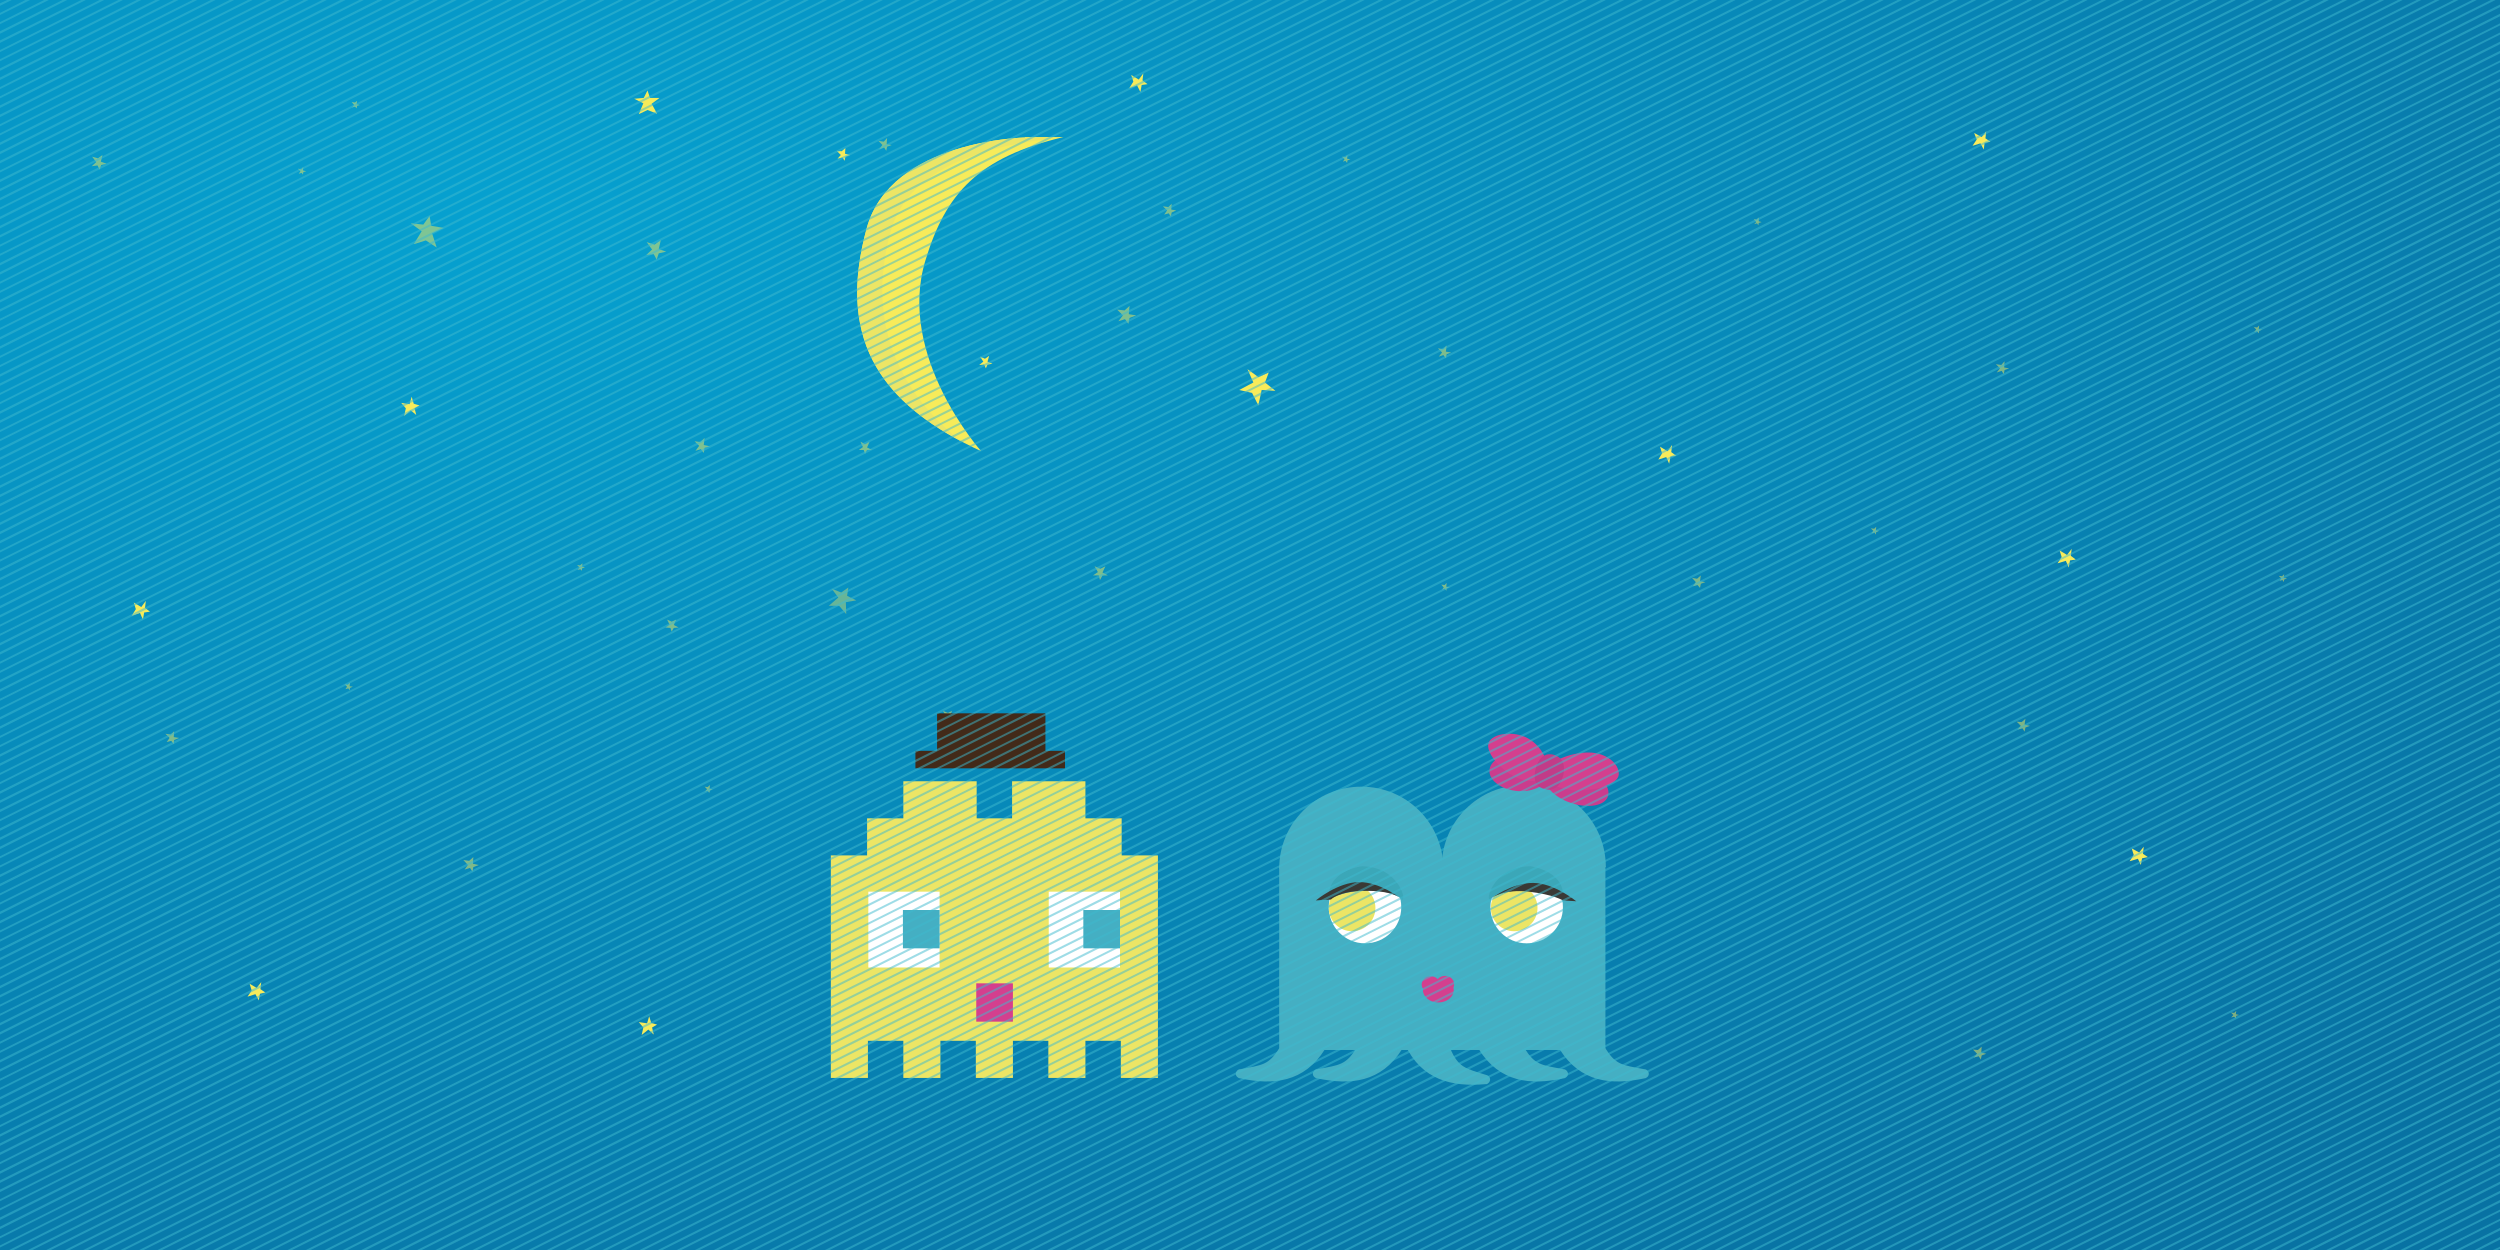<?xml version="1.0" encoding="utf-8"?>
<!-- Generator: Adobe Illustrator 18.1.0, SVG Export Plug-In . SVG Version: 6.00 Build 0)  -->
<!DOCTYPE svg PUBLIC "-//W3C//DTD SVG 1.1//EN" "http://www.w3.org/Graphics/SVG/1.1/DTD/svg11.dtd">
<svg version="1.1" xmlns="http://www.w3.org/2000/svg" xmlns:xlink="http://www.w3.org/1999/xlink" x="0px" y="0px"
	 viewBox="0 0 600 300" enable-background="new 0 0 600 300" xml:space="preserve">
<rect x="0" y="0" width="600" height="300" fill="#808080" stroke="none"/>
<g id="Calque_1">
	
		<radialGradient id="SVGID_1_" cx="215.668" cy="53.964" r="446.314" gradientTransform="matrix(1.36 0 0 0.679 -175.97 16.024)" gradientUnits="userSpaceOnUse">
		<stop  offset="0" style="stop-color:#06A1D0"/>
		<stop  offset="1" style="stop-color:#0872A3"/>
	</radialGradient>
	<rect x="-5.8" y="-3.9" fill="url(#SVGID_1_)" width="616.8" height="308.1"/>
</g>
<g id="fond">
	<g id="etoiles">
		<polygon fill="#F7EB5A" points="98.3,97 98.8,95.2 99.3,96.9 100.7,97.3 99.5,98 99.9,99.6 98.6,98.5 97,99.8 97.4,98 96.3,96.7 
					"/>
		<polygon fill="#F7EB5A" points="273.3,19.1 274.4,17.6 274.2,19.3 275.4,20.2 274,20.4 273.7,22.1 272.9,20.5 271,21.2 272,19.6 
			271.5,18 		"/>
		<polygon fill="#F7EB5A" points="300.8,91.8 299.4,88.6 302,90.5 304.5,89.4 303.6,91.8 306.1,93.8 302.8,93.6 302,97.3 
			300.5,94.3 297.4,93.6 		"/>
		<polygon opacity="0.5" fill="#F7EB5A" points="101.2,55.5 98.6,53.6 101.6,53.9 103.1,51.8 103.5,54.2 106.5,54.7 103.7,56 
			104.8,59.4 102.2,57.7 99.3,58.6 		"/>
		<polygon opacity="0.4" fill="#F7EB5A" points="201.2,143.4 199.6,141.3 201.9,142.2 203.6,141 203.3,143 205.5,144.1 203,144.5 
			203.1,147.4 201.4,145.4 198.9,145.4 		"/>
		<polygon fill="#F7EB5A" points="154.4,24.8 152.2,23.7 154.5,23.5 155.4,21.7 156,23.5 158.3,23.5 156.4,24.9 157.7,27.3 
			155.4,26.4 153.3,27.4 		"/>
		<polygon fill="#F7EB5A" points="202.8,36.9 204,37.2 202.9,37.6 202.7,38.6 202.2,37.8 201,38.1 201.8,37.2 200.8,36.2 202,36.3 
			202.9,35.5 		"/>
		<polygon opacity="0.5" fill="#F7EB5A" points="281.1,50.3 282.3,50.5 281.2,51 281,52 280.5,51.2 279.4,51.5 280.1,50.5 
			279.1,49.5 280.4,49.7 281.2,48.9 		"/>
		<polygon opacity="0.5" fill="#F7EB5A" points="170.3,189.3 171,189.4 170.4,189.7 170.2,190.3 169.9,189.8 169.2,190 169.7,189.4 
			169.1,188.8 169.8,188.9 170.4,188.4 		"/>
		<polygon opacity="0.5" fill="#F7EB5A" points="422.1,53.1 422.8,53.3 422.1,53.5 422,54.1 421.7,53.6 421,53.8 421.5,53.3 
			420.9,52.6 421.6,52.7 422.1,52.2 		"/>
		<polygon opacity="0.5" fill="#F7EB5A" points="72.7,40.9 73.5,41.1 72.8,41.3 72.7,41.9 72.4,41.5 71.7,41.7 72.1,41.1 71.5,40.5 
			72.3,40.6 72.8,40.1 		"/>
		<polygon opacity="0.5" fill="#F7EB5A" points="323.3,38.1 324.1,38.2 323.4,38.5 323.3,39.1 322.9,38.6 322.3,38.8 322.7,38.2 
			322.1,37.6 322.9,37.7 323.4,37.2 		"/>
		<polygon opacity="0.5" fill="#F7EB5A" points="85.6,25 86.4,25.2 85.7,25.4 85.6,26 85.2,25.6 84.5,25.8 85,25.2 84.4,24.5 
			85.2,24.6 85.7,24.2 		"/>
		<polygon opacity="0.5" fill="#F7EB5A" points="347.1,140.8 347.9,141 347.2,141.2 347.1,141.8 346.8,141.3 346.1,141.5 346.5,141 
			345.9,140.3 346.7,140.4 347.2,139.9 		"/>
		<polygon opacity="0.5" fill="#F7EB5A" points="139.7,136 140.4,136.2 139.7,136.4 139.6,137 139.3,136.6 138.6,136.8 139.1,136.2 
			138.5,135.6 139.2,135.7 139.8,135.2 		"/>
		<polygon opacity="0.5" fill="#F7EB5A" points="212.8,34.6 214,34.8 212.9,35.2 212.7,36.2 212.2,35.4 211,35.8 211.8,34.8 
			210.8,33.8 212.1,34 212.9,33.1 		"/>
		<polygon opacity="0.5" fill="#F7EB5A" points="347,84.4 348.3,84.6 347.2,85 347,86 346.4,85.2 345.3,85.6 346.1,84.6 345.1,83.6 
			346.3,83.8 347.2,82.9 		"/>
		<polygon opacity="0.5" fill="#F7EB5A" points="113.5,207.3 114.9,207.6 113.6,208.1 113.4,209.2 112.8,208.3 111.5,208.7 
			112.3,207.6 111.2,206.4 112.6,206.6 113.6,205.7 		"/>
		<polygon opacity="0.5" fill="#F7EB5A" points="270.9,75.4 272.7,75.7 271.1,76.3 270.8,77.7 270,76.6 268.4,77.1 269.5,75.7 
			268.1,74.3 269.9,74.5 271.1,73.4 		"/>
		<polygon opacity="0.5" fill="#F7EB5A" points="168.9,106.8 170.4,107.1 169.1,107.5 168.9,108.7 168.2,107.8 166.9,108.2 
			167.8,107 166.7,105.9 168.1,106.1 169.1,105.1 		"/>
		<polygon opacity="0.5" fill="#F7EB5A" points="24.2,38.8 25.6,39.3 24.3,39.6 23.9,40.7 23.4,39.7 22,39.9 23.1,38.9 22.1,37.6 
			23.5,38 24.6,37.2 		"/>
		<polygon opacity="0.5" fill="#F7EB5A" points="158.1,59.8 159.9,60.4 158.1,60.8 157.6,62.3 156.9,61 155.1,61.2 156.5,59.9 
			155.2,58.1 157.1,58.7 158.6,57.6 		"/>
		<polygon opacity="0.5" fill="#F7EB5A" points="264.6,137.4 265.9,138.1 264.6,138.1 264,139.2 263.7,138.1 262.3,138.1 
			263.5,137.3 262.7,135.9 264.1,136.5 265.3,135.9 		"/>
		<polygon opacity="0.5" fill="#F7EB5A" points="208.1,107.4 209.3,108 208.1,108 207.6,108.9 207.3,108 206.1,108 207.1,107.3 
			206.5,106 207.6,106.6 208.7,106 		"/>
		<polygon opacity="0.5" fill="#F7EB5A" points="228,171.9 229.1,172.5 227.9,172.6 227.4,173.5 227.1,172.6 226,172.5 227,171.8 
			226.3,170.6 227.5,171.1 228.5,170.6 		"/>
		<polygon opacity="0.5" fill="#F7EB5A" points="161.7,150 162.9,150.6 161.7,150.7 161.2,151.6 160.9,150.7 159.7,150.6 
			160.7,149.9 160.1,148.7 161.2,149.2 162.3,148.7 		"/>
		<polygon fill="#F7EB5A" points="237,86.8 238.2,87.3 237,87.5 236.6,88.4 236.2,87.5 235,87.6 236,86.8 235.2,85.6 236.4,86.1 
			237.4,85.4 		"/>
		<polygon fill="#F7EB5A" points="400.2,108.3 401.3,106.8 401.1,108.5 402.3,109.4 400.9,109.6 400.6,111.3 399.9,109.7 398,110.3 
			398.9,108.8 398.4,107.2 		"/>
		<polygon opacity="0.5" fill="#F7EB5A" points="408,139.5 409.3,139.7 408.2,140.1 408,141.1 407.4,140.4 406.3,140.7 407,139.7 
			406.1,138.7 407.3,138.9 408.2,138.1 		"/>
		<polygon opacity="0.5" fill="#F7EB5A" points="450.2,127.3 451,127.4 450.3,127.7 450.2,128.3 449.9,127.8 449.2,128 449.6,127.4 
			449,126.8 449.8,126.9 450.3,126.4 		"/>
		<polygon fill="#F7EB5A" points="33.9,145.7 35,144.2 34.8,145.9 36,146.8 34.6,147 34.3,148.7 33.6,147.1 31.6,147.8 32.6,146.2 
			32.1,144.6 		"/>
		<polygon opacity="0.5" fill="#F7EB5A" points="41.7,176.9 43,177.1 41.8,177.6 41.7,178.6 41.1,177.8 40,178.1 40.7,177.1 
			39.7,176.1 41,176.3 41.8,175.5 		"/>
		<polygon opacity="0.5" fill="#F7EB5A" points="83.9,164.7 84.7,164.8 84,165.1 83.9,165.7 83.6,165.2 82.9,165.4 83.3,164.8 
			82.7,164.2 83.5,164.3 84,163.8 		"/>
		<polygon fill="#F7EB5A" points="475.6,32.9 476.7,31.5 476.5,33.2 477.7,34 476.3,34.3 476.1,35.9 475.3,34.4 473.4,35 
			474.4,33.5 473.8,31.9 		"/>
		<polygon opacity="0.5" fill="#F7EB5A" points="481,88.2 482.2,88.4 481.1,88.8 480.9,89.8 480.4,89 479.2,89.4 480,88.4 479,87.4 
			480.3,87.6 481.1,86.7 		"/>
		<polygon opacity="0.5" fill="#F7EB5A" points="542.1,79 542.9,79.1 542.2,79.4 542.1,80 541.7,79.5 541,79.7 541.5,79.1 
			540.9,78.5 541.7,78.6 542.2,78.1 		"/>
		<polygon fill="#F7EB5A" points="496.1,133.2 497.2,131.7 497,133.4 498.2,134.3 496.8,134.5 496.5,136.2 495.8,134.6 493.8,135.2 
			494.8,133.7 494.3,132.1 		"/>
		<polygon opacity="0.5" fill="#F7EB5A" points="485.9,173.9 487.2,174.2 486.1,174.6 485.9,175.6 485.4,174.8 484.2,175.1 
			485,174.2 484,173.2 485.2,173.3 486.1,172.5 		"/>
		<polygon opacity="0.5" fill="#F7EB5A" points="548.1,138.7 548.9,138.8 548.2,139.1 548.1,139.7 547.8,139.2 547.1,139.4 
			547.5,138.8 546.9,138.2 547.7,138.3 548.2,137.8 		"/>
		<polygon fill="#F7EB5A" points="155.3,245.6 155.8,243.9 156.3,245.5 157.7,245.9 156.5,246.6 156.9,248.3 155.6,247.1 154,248.4 
			154.4,246.6 153.3,245.3 		"/>
		<polygon fill="#F7EB5A" points="61.6,237.1 62.7,235.7 62.5,237.4 63.7,238.2 62.4,238.5 62.1,240.1 61.3,238.6 59.4,239.2 
			60.4,237.7 59.9,236.1 		"/>
		<polygon fill="#F7EB5A" points="513.4,204.6 514.5,203.2 514.3,204.9 515.5,205.7 514.1,206 513.8,207.6 513.1,206.1 511.1,206.7 
			512.1,205.2 511.6,203.6 		"/>
		<polygon opacity="0.5" fill="#F7EB5A" points="475.5,252.6 476.7,252.9 475.6,253.3 475.4,254.3 474.9,253.5 473.7,253.8 
			474.5,252.9 473.5,251.9 474.7,252 475.6,251.2 		"/>
		<polygon opacity="0.5" fill="#F7EB5A" points="536.6,243.4 537.4,243.6 536.7,243.8 536.6,244.4 536.2,244 535.5,244.2 536,243.6 
			535.4,243 536.2,243.1 536.7,242.6 		"/>
	</g>
	<g id="lune_1_">
		<g id="lune">
			<path fill="#F7EB5A" d="M246,33c0,0-32.2,0.6-38,21.8c-7.7,28.2,4.9,43,27.5,53.5c0,0-20.4-22.8-13.4-45.8
				c4.9-16.2,12.7-24.7,33.1-29.6H246z"/>
			<path fill="#ECE565" d="M213.8,55.4C218.9,37,245.2,34,254.9,33H246c0,0-32.2,0.6-38,21.8c-7.2,26.2,3.2,40.8,22.8,51.2
				C216.9,95,207.4,78.6,213.8,55.4z"/>
		</g>
	</g>
</g>
<g id="boy">
	<g>
		<g>
			<path id="corps_1_" fill="#ECE565" d="M269.2,205.3v-8.9h-8.7v-8.9h-8.7h-0.2h-8.7v8.9h-8.5v-8.9h-8.7h-0.2h-8.7v8.9h-8.7v8.9
				h-8.7v8.9v8.9v8.9v8.9v8.9v8.9h8.9v-8.9h8.5v8.9h8.9v-8.9h8.5v8.9h8.9v-8.9h8.5v8.9h8.9v-8.9h8.5v8.9h8.9v-8.9v-8.9V232v-8.9
				v-8.9v-8.9H269.2z"/>
		</g>
		<rect id="bouche_1_" x="234.3" y="236" fill="#D43F8E" width="8.8" height="9.2"/>
		<g id="chapeau">
			<rect x="219.7" y="180.2" fill="#422A19" width="35.9" height="4.2"/>
			<rect x="224.9" y="171.2" fill="#422A19" width="26" height="9.3"/>
		</g>
		<g id="yeux_1_">
			<rect x="208.4" y="214" fill="#FFFFFF" width="17.1" height="18.2"/>
			<rect x="251.7" y="214" fill="#FFFFFF" width="17.1" height="18.2"/>
			<rect x="216.7" y="218.4" fill="#44AFC3" width="8.8" height="9.2"/>
			<rect x="260" y="218.4" fill="#44AFC3" width="8.8" height="9.2"/>
		</g>
	</g>
</g>
<g id="girl">
	<g>
		<circle fill="#FFFFFF" cx="328.4" cy="221.3" r="11.3"/>
		<circle fill="#FFFFFF" cx="368" cy="219.4" r="11.3"/>
		<g id="corps">
			<path fill="#44AFC3" d="M307,208.5c0-10.9,8.8-19.7,19.7-19.7s19.7,8.8,19.7,19.7"/>
			<path fill="#44AFC3" d="M346,208.1c0-10.9,8.8-19.7,19.7-19.7s19.7,8.8,19.7,19.7"/>
			<path fill="#44AFC3" d="M307,207.8v44.2h78.3v-44.2H307z M327.6,226.4c-4.8,0-8.7-3.9-8.7-8.7c0-4.8,3.9-8.7,8.7-8.7
				c4.8,0,8.7,3.9,8.7,8.7C336.3,222.6,332.4,226.4,327.6,226.4z M366.4,226.4c-4.8,0-8.7-3.9-8.7-8.7c0-4.8,3.9-8.7,8.7-8.7
				c4.8,0,8.7,3.9,8.7,8.7C375.1,222.6,371.2,226.4,366.4,226.4z"/>
		</g>
		<g id="pattes">
			<path fill="#44AFC3" d="M318,251.8c-5,8-12.4,8.7-20.4,7l0,0l0,0l0,0c-0.2,0-0.4-0.1-0.5-0.2c-0.5-0.3-0.7-1-0.3-1.5
				c0.2-0.3,0.5-0.5,0.9-0.5l0,0c5.3-1,6.8-1,9.3-5"/>
			<path fill="#44AFC3" d="M336.5,251.8c-5,8-12.4,8.7-20.4,7l0,0l0,0l0,0c-0.2,0-0.4-0.1-0.5-0.2c-0.5-0.3-0.7-1-0.3-1.5
				c0.2-0.3,0.5-0.5,0.9-0.5l0,0c5.3-1,6.8-1,9.3-5"/>
			<path fill="#44AFC3" d="M337.2,250.7c4,8.5,11.2,10.2,19.3,9.5l0,0l0,0l0,0c0.2,0,0.4,0,0.5-0.1c0.5-0.3,0.8-0.9,0.5-1.5
				c-0.2-0.3-0.5-0.6-0.8-0.6l0,0c-5.1-1.6-6.6-1.8-8.6-6.2"/>
			<path fill="#44AFC3" d="M354.9,251.8c5,8,12.4,8.7,20.4,7l0,0l0,0l0,0c0.2,0,0.4-0.1,0.5-0.2c0.5-0.3,0.7-1,0.3-1.5
				c-0.2-0.3-0.5-0.5-0.9-0.5l0,0c-5.3-1-6.8-1-9.3-5"/>
			<path fill="#44AFC3" d="M374.3,251.8c5,8,12.4,8.7,20.4,7l0,0l0,0l0,0c0.2,0,0.4-0.1,0.5-0.2c0.5-0.3,0.7-1,0.3-1.5
				c-0.2-0.3-0.5-0.5-0.9-0.5l0,0c-5.3-1-6.8-1-9.3-5"/>
		</g>
		<g id="yeux">
			<circle fill="#ECE565" cx="324.5" cy="217.9" r="5.6"/>
			<circle fill="#ECE565" cx="363.4" cy="217.9" r="5.6"/>
			<path fill="#3BA7B8" d="M375.1,215.8c-5.4-2.9-14.4-2.7-17.4,0c-1.3,1,0.3-7.8,9.6-7.9C367.3,207.9,375.9,209,375.1,215.8z"/>
			<path fill="#3BA7B8" d="M319,215.8c5.4-2.9,14.4-2.7,17.4,0c1.3,1-0.3-7.8-9.6-7.9C326.8,207.9,318.2,209,319,215.8z"/>
			<path fill="#3A3935" d="M336,215.5c0,0-1.8-1.8-8.7-1.7c-6,0.1-7.9,2.1-7.9,2.1l-3.6,0.2c0,0,5.3-4.4,10.4-4.4
				C331.2,211.7,336,215.5,336,215.5z"/>
			<path fill="#3A3935" d="M358.1,215.5c0,0,2.8-2.2,8.8-1.5c6,0.7,8.2,2.1,8.2,2.1l3.2,0.2c0,0-5.3-4.4-10.4-4.4
				S358.1,215.5,358.1,215.5z"/>
		</g>
		<g id="bouche">
			<path fill="#D43F8E" d="M348.9,237.6c0,1.7-1.7,3-3.7,3c-2.1,0-3.7-1.4-3.7-3c0-1.7,1.6-1.2,3.6-1.2
				C347.1,236.4,348.9,236,348.9,237.6z"/>
			<ellipse fill="#D43F8E" cx="343.4" cy="236.3" rx="2.2" ry="2"/>
			<ellipse fill="#D43F8E" cx="346.8" cy="236.2" rx="2.2" ry="2"/>
		</g>
		<g id="noeud">
			<path fill="#CB3C8D" d="M357.5,184.6c-0.4,2.4,2.4,4.7,6.2,5.2s7.3-1.1,7.7-3.5c0.4-2.4-2.4-4.7-6.2-5.2
				C361.3,180.6,357.9,182.2,357.5,184.6z"/>
			<path fill="#CB3C8D" d="M385.9,191.1c-0.7,2.3-4.7,3-8.9,1.6s-6.9-4.5-6.2-6.8c0.7-2.3,4.7-3,8.9-1.6S386.7,188.8,385.9,191.1z"
				/>
			<path fill="#D43F8E" d="M357.3,178.2c-0.9,2.2,2.5,6.2,5.9,8c3.4,1.9,7,1.6,7.9-0.6c0.9-2.2-0.9-6.5-4.4-8.4
				C363.3,175.3,358.2,176,357.3,178.2z"/>
			<path fill="#D43F8E" d="M388.5,185.9c-0.2,2.4-5.4,3.8-9.8,3.8s-7.9-2-7.7-4.4c0.2-2.4,5.8-4.7,10.2-4.7S388.7,183.4,388.5,185.9
				z"/>
			<path fill="#C23B88" d="M375.2,186c-0.5,2.3-2,4-4.4,3.4s-2.8-2.4-2.3-4.7s1.9-4.1,4.2-3.6C375.2,181.7,375.7,183.7,375.2,186z"
				/>
		</g>
	</g>
</g>
<g id="rayures">
	<g opacity="0.5">
		<polygon fill="#3DB9CE" points="154.6,300 600,77.3 600,76.7 153.5,300 		"/>
		<polygon fill="#3DB9CE" points="194.6,300 600,97.3 600,96.8 193.5,300 		"/>
		<polygon fill="#3DB9CE" points="208,300 600,104 600,103.4 206.9,300 		"/>
		<polygon fill="#3DB9CE" points="225.8,300 600,112.9 600,112.3 224.7,300 		"/>
		<polygon fill="#3DB9CE" points="203.5,300 600,101.8 600,101.2 202.4,300 		"/>
		<polygon fill="#3DB9CE" points="221.3,300 600,110.7 600,110.1 220.2,300 		"/>
		<polygon fill="#3DB9CE" points="216.9,300 600,108.4 600,107.9 215.8,300 		"/>
		<polygon fill="#3DB9CE" points="212.4,300 600,106.2 600,105.7 211.3,300 		"/>
		<polygon fill="#3DB9CE" points="199.1,300 600,99.5 600,99 198,300 		"/>
		<polygon fill="#3DB9CE" points="163.5,300 600,81.7 600,81.2 162.4,300 		"/>
		<polygon fill="#3DB9CE" points="167.9,300 600,84 600,83.4 166.8,300 		"/>
		<polygon fill="#3DB9CE" points="159,300 600,79.5 600,79 157.9,300 		"/>
		<polygon fill="#3DB9CE" points="301.4,300 600,150.7 600,150.1 300.3,300 		"/>
		<polygon fill="#3DB9CE" points="185.7,300 600,92.9 600,92.3 184.6,300 		"/>
		<polygon fill="#3DB9CE" points="176.8,300 600,88.4 600,87.9 175.7,300 		"/>
		<polygon fill="#3DB9CE" points="172.4,300 600,86.2 600,85.6 171.3,300 		"/>
		<polygon fill="#3DB9CE" points="190.2,300 600,95.1 600,94.5 189.1,300 		"/>
		<polygon fill="#3DB9CE" points="279.1,300 600,139.6 600,139 278,300 		"/>
		<polygon fill="#3DB9CE" points="283.6,300 600,141.8 600,141.2 282.5,300 		"/>
		<polygon fill="#3DB9CE" points="274.7,300 600,137.3 600,136.8 273.6,300 		"/>
		<polygon fill="#3DB9CE" points="270.3,300 600,135.1 600,134.6 269.1,300 		"/>
		<polygon fill="#3DB9CE" points="296.9,300 600,148.5 600,147.9 295.8,300 		"/>
		<polygon fill="#3DB9CE" points="265.8,300 600,132.9 600,132.3 264.7,300 		"/>
		<polygon fill="#3DB9CE" points="288,300 600,144 600,143.5 286.9,300 		"/>
		<polygon fill="#3DB9CE" points="292.5,300 600,146.2 600,145.7 291.4,300 		"/>
		<polygon fill="#3DB9CE" points="239.1,300 600,119.6 600,119 238,300 		"/>
		<polygon fill="#3DB9CE" points="243.6,300 600,121.8 600,121.2 242.4,300 		"/>
		<polygon fill="#3DB9CE" points="261.4,300 600,130.7 600,130.1 260.2,300 		"/>
		<polygon fill="#3DB9CE" points="234.7,300 600,117.3 600,116.8 233.5,300 		"/>
		<polygon fill="#3DB9CE" points="230.2,300 600,115.1 600,114.5 229.1,300 		"/>
		<polygon fill="#3DB9CE" points="256.9,300 600,128.5 600,127.9 255.8,300 		"/>
		<polygon fill="#3DB9CE" points="248,300 600,124 600,123.4 246.9,300 		"/>
		<polygon fill="#3DB9CE" points="252.5,300 600,126.2 600,125.7 251.3,300 		"/>
		<polygon fill="#3DB9CE" points="181.3,300 600,90.6 600,90.1 180.2,300 		"/>
		<polygon fill="#3DB9CE" points="47.8,300 600,23.9 600,23.4 46.7,300 		"/>
		<polygon fill="#3DB9CE" points="52.3,300 600,26.1 600,25.6 51.2,300 		"/>
		<polygon fill="#3DB9CE" points="43.4,300 600,21.7 600,21.1 42.3,300 		"/>
		<polygon fill="#3DB9CE" points="56.7,300 600,28.4 600,27.8 55.6,300 		"/>
		<polygon fill="#3DB9CE" points="61.2,300 600,30.6 600,30 60.1,300 		"/>
		<polygon fill="#3DB9CE" points="38.9,300 600,19.5 600,18.9 37.8,300 		"/>
		<polygon fill="#3DB9CE" points="70.1,300 600,35 600,34.5 69,300 		"/>
		<polygon fill="#3DB9CE" points="65.6,300 600,32.8 600,32.3 64.5,300 		"/>
		<polygon fill="#3DB9CE" points="16.7,300 600,8.3 600,7.8 15.6,300 		"/>
		<polygon fill="#3DB9CE" points="74.5,300 600,37.3 600,36.7 73.4,300 		"/>
		<polygon fill="#3DB9CE" points="12.2,300 600,6.1 600,5.6 11.1,300 		"/>
		<polygon fill="#3DB9CE" points="34.5,300 600,17.2 600,16.7 33.4,300 		"/>
		<polygon fill="#3DB9CE" points="7.8,300 600,3.9 600,3.3 6.7,300 		"/>
		<polygon fill="#3DB9CE" points="150.1,300 600,75.1 600,74.5 149,300 		"/>
		<polygon fill="#3DB9CE" points="21.1,300 600,10.6 600,10 20,300 		"/>
		<polygon fill="#3DB9CE" points="25.6,300 600,12.8 600,12.2 24.5,300 		"/>
		<polygon fill="#3DB9CE" points="30,300 600,15 600,14.5 28.9,300 		"/>
		<polygon fill="#3DB9CE" points="123.4,300 600,61.7 600,61.2 122.3,300 		"/>
		<polygon fill="#3DB9CE" points="127.9,300 600,63.9 600,63.4 126.8,300 		"/>
		<polygon fill="#3DB9CE" points="119,300 600,59.5 600,58.9 117.9,300 		"/>
		<polygon fill="#3DB9CE" points="132.3,300 600,66.2 600,65.6 131.2,300 		"/>
		<polygon fill="#3DB9CE" points="136.8,300 600,68.4 600,67.8 135.7,300 		"/>
		<polygon fill="#3DB9CE" points="145.7,300 600,72.8 600,72.3 144.6,300 		"/>
		<polygon fill="#3DB9CE" points="114.5,300 600,57.3 600,56.7 113.4,300 		"/>
		<polygon fill="#3DB9CE" points="141.2,300 600,70.6 600,70.1 140.1,300 		"/>
		<polygon fill="#3DB9CE" points="101.2,300 600,50.6 600,50 100.1,300 		"/>
		<polygon fill="#3DB9CE" points="87.9,300 600,43.9 600,43.4 86.7,300 		"/>
		<polygon fill="#3DB9CE" points="92.3,300 600,46.2 600,45.6 91.2,300 		"/>
		<polygon fill="#3DB9CE" points="83.4,300 600,41.7 600,41.1 82.3,300 		"/>
		<polygon fill="#3DB9CE" points="105.7,300 600,52.8 600,52.3 104.5,300 		"/>
		<polygon fill="#3DB9CE" points="110.1,300 600,55.1 600,54.5 109,300 		"/>
		<polygon fill="#3DB9CE" points="79,300 600,39.5 600,38.9 77.9,300 		"/>
		<polygon fill="#3DB9CE" points="96.8,300 600,48.4 600,47.8 95.6,300 		"/>
		<polygon fill="#3DB9CE" points="372.6,300 600,186.3 600,185.7 371.5,300 		"/>
		<polygon fill="#3DB9CE" points="501.6,300 600,250.8 600,250.2 500.5,300 		"/>
		<polygon fill="#3DB9CE" points="506,300 600,253 600,252.5 504.9,300 		"/>
		<polygon fill="#3DB9CE" points="510.5,300 600,255.2 600,254.7 509.4,300 		"/>
		<polygon fill="#3DB9CE" points="497.1,300 600,248.6 600,248 496,300 		"/>
		<polygon fill="#3DB9CE" points="492.7,300 600,246.3 600,245.8 491.6,300 		"/>
		<polygon fill="#3DB9CE" points="523.8,300 600,261.9 600,261.4 522.7,300 		"/>
		<polygon fill="#3DB9CE" points="305.8,300 600,152.9 600,152.4 304.7,300 		"/>
		<polygon fill="#3DB9CE" points="514.9,300 600,257.5 600,256.9 513.8,300 		"/>
		<polygon fill="#3DB9CE" points="466,300 600,233 600,232.4 464.9,300 		"/>
		<polygon fill="#3DB9CE" points="470.4,300 600,235.2 600,234.7 469.3,300 		"/>
		<polygon fill="#3DB9CE" points="488.2,300 600,244.1 600,243.6 487.1,300 		"/>
		<polygon fill="#3DB9CE" points="461.5,300 600,230.8 600,230.2 460.4,300 		"/>
		<polygon fill="#3DB9CE" points="528.3,300 600,264.1 600,263.6 527.2,300 		"/>
		<polygon fill="#3DB9CE" points="483.8,300 600,241.9 600,241.3 482.7,300 		"/>
		<polygon fill="#3DB9CE" points="479.3,300 600,239.7 600,239.1 478.2,300 		"/>
		<polygon fill="#3DB9CE" points="474.9,300 600,237.4 600,236.9 473.8,300 		"/>
		<polygon fill="#3DB9CE" points="590.5,300 600,295.3 600,294.7 589.4,300 		"/>
		<polygon fill="#3DB9CE" points="577.2,300 600,288.6 600,288 576.1,300 		"/>
		<polygon fill="#3DB9CE" points="581.6,300 600,290.8 600,290.3 580.5,300 		"/>
		<polygon fill="#3DB9CE" points="532.7,300 600,266.4 600,265.8 531.6,300 		"/>
		<polygon fill="#3DB9CE" points="568.3,300 600,284.2 600,283.6 567.2,300 		"/>
		<polygon fill="#3DB9CE" points="586.1,300 600,293 600,292.5 585,300 		"/>
		<polygon fill="#3DB9CE" points="599.4,300 600,299.7 600,299.2 598.3,300 		"/>
		<polygon fill="#3DB9CE" points="457.1,300 600,228.5 600,228 456,300 		"/>
		<polygon fill="#3DB9CE" points="595,300 600,297.5 600,296.9 593.9,300 		"/>
		<polygon fill="#3DB9CE" points="572.7,300 600,286.4 600,285.8 571.6,300 		"/>
		<polygon fill="#3DB9CE" points="541.6,300 600,270.8 600,270.2 540.5,300 		"/>
		<polygon fill="#3DB9CE" points="563.9,300 600,281.9 600,281.4 562.7,300 		"/>
		<polygon fill="#3DB9CE" points="537.2,300 600,268.6 600,268 536,300 		"/>
		<polygon fill="#3DB9CE" points="546.1,300 600,273 600,272.5 544.9,300 		"/>
		<polygon fill="#3DB9CE" points="559.4,300 600,279.7 600,279.1 558.3,300 		"/>
		<polygon fill="#3DB9CE" points="550.5,300 600,275.3 600,274.7 549.4,300 		"/>
		<polygon fill="#3DB9CE" points="555,300 600,277.5 600,276.9 553.8,300 		"/>
		<polygon fill="#3DB9CE" points="519.4,300 600,259.7 600,259.1 518.3,300 		"/>
		<polygon fill="#3DB9CE" points="350.3,300 600,175.2 600,174.6 349.2,300 		"/>
		<polygon fill="#3DB9CE" points="354.8,300 600,177.4 600,176.8 353.7,300 		"/>
		<polygon fill="#3DB9CE" points="359.2,300 600,179.6 600,179.1 358.1,300 		"/>
		<polygon fill="#3DB9CE" points="345.9,300 600,172.9 600,172.4 344.8,300 		"/>
		<polygon fill="#3DB9CE" points="452.6,300 600,226.3 600,225.8 451.5,300 		"/>
		<polygon fill="#3DB9CE" points="3.3,300 600,1.7 600,1.1 2.2,300 		"/>
		<polygon fill="#3DB9CE" points="363.7,300 600,181.8 600,181.3 362.6,300 		"/>
		<polygon fill="#3DB9CE" points="368.1,300 600,184.1 600,183.5 367,300 		"/>
		<polygon fill="#3DB9CE" points="328.1,300 600,164 600,163.5 327,300 		"/>
		<polygon fill="#3DB9CE" points="319.2,300 600,159.6 600,159 318.1,300 		"/>
		<polygon fill="#3DB9CE" points="314.7,300 600,157.4 600,156.8 313.6,300 		"/>
		<polygon fill="#3DB9CE" points="310.3,300 600,155.1 600,154.6 309.2,300 		"/>
		<polygon fill="#3DB9CE" points="377,300 600,188.5 600,188 375.9,300 		"/>
		<polygon fill="#3DB9CE" points="332.5,300 600,166.3 600,165.7 331.4,300 		"/>
		<polygon fill="#3DB9CE" points="337,300 600,168.5 600,167.9 335.9,300 		"/>
		<polygon fill="#3DB9CE" points="323.6,300 600,161.8 600,161.3 322.5,300 		"/>
		<polygon fill="#3DB9CE" points="341.4,300 600,170.7 600,170.2 340.3,300 		"/>
		<polygon fill="#3DB9CE" points="430.4,300 600,215.2 600,214.6 429.3,300 		"/>
		<polygon fill="#3DB9CE" points="417.1,300 600,208.5 600,208 415.9,300 		"/>
		<polygon fill="#3DB9CE" points="425.9,300 600,213 600,212.4 424.8,300 		"/>
		<polygon fill="#3DB9CE" points="381.5,300 600,190.7 600,190.2 380.4,300 		"/>
		<polygon fill="#3DB9CE" points="434.8,300 600,217.4 600,216.9 433.7,300 		"/>
		<polygon fill="#3DB9CE" points="448.2,300 600,224.1 600,223.5 447.1,300 		"/>
		<polygon fill="#3DB9CE" points="439.3,300 600,219.6 600,219.1 438.2,300 		"/>
		<polygon fill="#3DB9CE" points="443.7,300 600,221.9 600,221.3 442.6,300 		"/>
		<polygon fill="#3DB9CE" points="421.5,300 600,210.7 600,210.2 420.4,300 		"/>
		<polygon fill="#3DB9CE" points="390.4,300 600,195.2 600,194.6 389.2,300 		"/>
		<polygon fill="#3DB9CE" points="394.8,300 600,197.4 600,196.8 393.7,300 		"/>
		<polygon fill="#3DB9CE" points="385.9,300 600,193 600,192.4 384.8,300 		"/>
		<polygon fill="#3DB9CE" points="399.3,300 600,199.6 600,199.1 398.1,300 		"/>
		<polygon fill="#3DB9CE" points="408.2,300 600,204.1 600,203.5 407,300 		"/>
		<polygon fill="#3DB9CE" points="412.6,300 600,206.3 600,205.7 411.5,300 		"/>
		<polygon fill="#3DB9CE" points="403.7,300 600,201.9 600,201.3 402.6,300 		"/>
		<polygon fill="#3DB9CE" points="0,143.7 287.5,0 286.4,0 0,143.2 		"/>
		<polygon fill="#3DB9CE" points="0,101.5 203,0 201.9,0 0,100.9 		"/>
		<polygon fill="#3DB9CE" points="0,99.3 198.5,0 197.4,0 0,98.7 		"/>
		<polygon fill="#3DB9CE" points="0,97 194.1,0 193,0 0,96.5 		"/>
		<polygon fill="#3DB9CE" points="0,74.8 149.6,0 148.5,0 0,74.2 		"/>
		<polygon fill="#3DB9CE" points="0,105.9 211.9,0 210.8,0 0,105.4 		"/>
		<polygon fill="#3DB9CE" points="0,108.2 216.3,0 215.2,0 0,107.6 		"/>
		<polygon fill="#3DB9CE" points="0,103.7 207.4,0 206.3,0 0,103.2 		"/>
		<polygon fill="#3DB9CE" points="0,92.6 185.2,0 184.1,0 0,92 		"/>
		<polygon fill="#3DB9CE" points="0,81.5 162.9,0 161.8,0 0,80.9 		"/>
		<polygon fill="#3DB9CE" points="0,110.4 220.8,0 219.7,0 0,109.8 		"/>
		<polygon fill="#3DB9CE" points="0,79.2 158.5,0 157.4,0 0,78.7 		"/>
		<polygon fill="#3DB9CE" points="0,90.4 180.7,0 179.6,0 0,89.8 		"/>
		<polygon fill="#3DB9CE" points="0,77 154,0 152.9,0 0,76.5 		"/>
		<polygon fill="#3DB9CE" points="0,88.1 176.3,0 175.2,0 0,87.6 		"/>
		<polygon fill="#3DB9CE" points="0,83.7 167.4,0 166.3,0 0,83.1 		"/>
		<polygon fill="#3DB9CE" points="0,85.9 171.8,0 170.7,0 0,85.4 		"/>
		<polygon fill="#3DB9CE" points="0,94.8 189.6,0 188.5,0 0,94.3 		"/>
		<polygon fill="#3DB9CE" points="0,137.1 274.1,0 273,0 0,136.5 		"/>
		<polygon fill="#3DB9CE" points="0,139.3 278.6,0 277.5,0 0,138.7 		"/>
		<polygon fill="#3DB9CE" points="0,134.8 269.7,0 268.6,0 0,134.3 		"/>
		<polygon fill="#3DB9CE" points="0,132.6 265.2,0 264.1,0 0,132.1 		"/>
		<polygon fill="#3DB9CE" points="0,146 291.9,0 290.8,0 0,145.4 		"/>
		<polygon fill="#3DB9CE" points="0,141.5 283,0 281.9,0 0,141 		"/>
		<polygon fill="#3DB9CE" points="0,148.2 296.4,0 295.3,0 0,147.6 		"/>
		<polygon fill="#3DB9CE" points="0,130.4 260.8,0 259.7,0 0,129.8 		"/>
		<polygon fill="#3DB9CE" points="0,112.6 225.2,0 224.1,0 0,112.1 		"/>
		<polygon fill="#3DB9CE" points="0,119.3 238.6,0 237.4,0 0,118.7 		"/>
		<polygon fill="#3DB9CE" points="0,117.1 234.1,0 233,0 0,116.5 		"/>
		<polygon fill="#3DB9CE" points="0,128.2 256.4,0 255.2,0 0,127.6 		"/>
		<polygon fill="#3DB9CE" points="0,150.4 300.8,0 299.7,0 0,149.9 		"/>
		<polygon fill="#3DB9CE" points="0,126 251.9,0 250.8,0 0,125.4 		"/>
		<polygon fill="#3DB9CE" points="0,121.5 243,0 241.9,0 0,120.9 		"/>
		<polygon fill="#3DB9CE" points="0,123.7 247.5,0 246.3,0 0,123.2 		"/>
		<polygon fill="#3DB9CE" points="0,114.8 229.7,0 228.5,0 0,114.3 		"/>
		<polygon fill="#3DB9CE" points="0,23.6 47.3,0 46.2,0 0,23.1 		"/>
		<polygon fill="#3DB9CE" points="0,25.9 51.7,0 50.6,0 0,25.3 		"/>
		<polygon fill="#3DB9CE" points="0,21.4 42.8,0 41.7,0 0,20.9 		"/>
		<polygon fill="#3DB9CE" points="0,19.2 38.4,0 37.3,0 0,18.6 		"/>
		<polygon fill="#3DB9CE" points="0,34.8 69.5,0 68.4,0 0,34.2 		"/>
		<polygon fill="#3DB9CE" points="0,28.1 56.2,0 55.1,0 0,27.5 		"/>
		<polygon fill="#3DB9CE" points="0,32.5 65.1,0 64,0 0,32 		"/>
		<polygon fill="#3DB9CE" points="0,30.3 60.6,0 59.5,0 0,29.8 		"/>
		<polygon fill="#3DB9CE" points="0,17 33.9,0 32.8,0 0,16.4 		"/>
		<polygon fill="#3DB9CE" points="0,5.8 11.7,0 10.6,0 0,5.3 		"/>
		<polygon fill="#3DB9CE" points="0,3.6 7.2,0 6.1,0 0,3.1 		"/>
		<polygon fill="#3DB9CE" points="0,1.4 2.8,0 1.7,0 0,0.8 		"/>
		<polygon fill="#3DB9CE" points="0,12.5 25,0 23.9,0 0,12 		"/>
		<polygon fill="#3DB9CE" points="0,8.1 16.1,0 15,0 0,7.5 		"/>
		<polygon fill="#3DB9CE" points="0,14.7 29.5,0 28.4,0 0,14.2 		"/>
		<polygon fill="#3DB9CE" points="0,10.3 20.6,0 19.5,0 0,9.7 		"/>
		<polygon fill="#3DB9CE" points="0,50.3 100.7,0 99.5,0 0,49.8 		"/>
		<polygon fill="#3DB9CE" points="0,59.2 118.4,0 117.3,0 0,58.7 		"/>
		<polygon fill="#3DB9CE" points="0,63.7 127.3,0 126.2,0 0,63.1 		"/>
		<polygon fill="#3DB9CE" points="0,37 74,0 72.9,0 0,36.4 		"/>
		<polygon fill="#3DB9CE" points="0,57 114,0 112.9,0 0,56.4 		"/>
		<polygon fill="#3DB9CE" points="0,54.8 109.6,0 108.4,0 0,54.2 		"/>
		<polygon fill="#3DB9CE" points="0,70.3 140.7,0 139.6,0 0,69.8 		"/>
		<polygon fill="#3DB9CE" points="0,68.1 136.2,0 135.1,0 0,67.6 		"/>
		<polygon fill="#3DB9CE" points="0,65.9 131.8,0 130.7,0 0,65.3 		"/>
		<polygon fill="#3DB9CE" points="0,61.4 122.9,0 121.8,0 0,60.9 		"/>
		<polygon fill="#3DB9CE" points="0,43.7 87.3,0 86.2,0 0,43.1 		"/>
		<polygon fill="#3DB9CE" points="0,299.4 598.9,0 597.8,0 0,298.9 		"/>
		<polygon fill="#3DB9CE" points="0,39.2 78.4,0 77.3,0 0,38.6 		"/>
		<polygon fill="#3DB9CE" points="0,48.1 96.2,0 95.1,0 0,47.5 		"/>
		<polygon fill="#3DB9CE" points="0,72.6 145.1,0 144,0 0,72 		"/>
		<polygon fill="#3DB9CE" points="0,45.9 91.8,0 90.6,0 0,45.3 		"/>
		<polygon fill="#3DB9CE" points="0,52.6 105.1,0 104,0 0,52 		"/>
		<polygon fill="#3DB9CE" points="0,41.4 82.9,0 81.7,0 0,40.9 		"/>
		<polygon fill="#3DB9CE" points="0,243.8 487.7,0 486.6,0 0,243.3 		"/>
		<polygon fill="#3DB9CE" points="0,261.6 523.3,0 522.2,0 0,261.1 		"/>
		<polygon fill="#3DB9CE" points="0,248.3 496.6,0 495.5,0 0,247.7 		"/>
		<polygon fill="#3DB9CE" points="0,152.6 305.3,0 304.2,0 0,152.1 		"/>
		<polygon fill="#3DB9CE" points="0,250.5 501,0 499.9,0 0,250 		"/>
		<polygon fill="#3DB9CE" points="0,259.4 518.8,0 517.7,0 0,258.9 		"/>
		<polygon fill="#3DB9CE" points="0,257.2 514.4,0 513.3,0 0,256.6 		"/>
		<polygon fill="#3DB9CE" points="0,255 509.9,0 508.8,0 0,254.4 		"/>
		<polygon fill="#3DB9CE" points="0,252.7 505.5,0 504.4,0 0,252.2 		"/>
		<polygon fill="#3DB9CE" points="0,232.7 465.4,0 464.3,0 0,232.2 		"/>
		<polygon fill="#3DB9CE" points="0,241.6 483.2,0 482.1,0 0,241.1 		"/>
		<polygon fill="#3DB9CE" points="0,228.3 456.5,0 455.4,0 0,227.7 		"/>
		<polygon fill="#3DB9CE" points="0,230.5 461,0 459.9,0 0,229.9 		"/>
		<polygon fill="#3DB9CE" points="0,239.4 478.8,0 477.7,0 0,238.8 		"/>
		<polygon fill="#3DB9CE" points="0,237.2 474.3,0 473.2,0 0,236.6 		"/>
		<polygon fill="#3DB9CE" points="0,234.9 469.9,0 468.8,0 0,234.4 		"/>
		<polygon fill="#3DB9CE" points="0,266.1 532.2,0 531,0 0,265.5 		"/>
		<polygon fill="#3DB9CE" points="0,288.3 576.6,0 575.5,0 0,287.8 		"/>
		<polygon fill="#3DB9CE" points="0,290.5 581.1,0 580,0 0,290 		"/>
		<polygon fill="#3DB9CE" points="0,286.1 572.2,0 571.1,0 0,285.5 		"/>
		<polygon fill="#3DB9CE" points="0,281.7 563.3,0 562.2,0 0,281.1 		"/>
		<polygon fill="#3DB9CE" points="0,283.9 567.7,0 566.6,0 0,283.3 		"/>
		<polygon fill="#3DB9CE" points="0,292.8 585.5,0 584.4,0 0,292.2 		"/>
		<polygon fill="#3DB9CE" points="0,297.2 594.4,0 593.3,0 0,296.7 		"/>
		<polygon fill="#3DB9CE" points="0,295 590,0 588.9,0 0,294.4 		"/>
		<polygon fill="#3DB9CE" points="0,263.9 527.7,0 526.6,0 0,263.3 		"/>
		<polygon fill="#3DB9CE" points="0,268.3 536.6,0 535.5,0 0,267.7 		"/>
		<polygon fill="#3DB9CE" points="0,226 452.1,0 451,0 0,225.5 		"/>
		<polygon fill="#3DB9CE" points="0,270.5 541.1,0 539.9,0 0,270 		"/>
		<polygon fill="#3DB9CE" points="0,272.8 545.5,0 544.4,0 0,272.2 		"/>
		<polygon fill="#3DB9CE" points="0,277.2 554.4,0 553.3,0 0,276.6 		"/>
		<polygon fill="#3DB9CE" points="0,279.4 558.9,0 557.7,0 0,278.9 		"/>
		<polygon fill="#3DB9CE" points="0,275 550,0 548.8,0 0,274.4 		"/>
		<polygon fill="#3DB9CE" points="0,246.1 492.1,0 491,0 0,245.5 		"/>
		<polygon fill="#3DB9CE" points="0,177.1 354.2,0 353.1,0 0,176.6 		"/>
		<polygon fill="#3DB9CE" points="0,174.9 349.8,0 348.7,0 0,174.3 		"/>
		<polygon fill="#3DB9CE" points="0,179.3 358.7,0 357.6,0 0,178.8 		"/>
		<polygon fill="#3DB9CE" points="0,170.4 340.9,0 339.8,0 0,169.9 		"/>
		<polygon fill="#3DB9CE" points="0,172.7 345.3,0 344.2,0 0,172.1 		"/>
		<polygon fill="#3DB9CE" points="0,181.6 363.1,0 362,0 0,181 		"/>
		<polygon fill="#3DB9CE" points="0,186 372,0 370.9,0 0,185.5 		"/>
		<polygon fill="#3DB9CE" points="0,183.8 367.6,0 366.5,0 0,183.2 		"/>
		<polygon fill="#3DB9CE" points="0,168.2 336.4,0 335.3,0 0,167.7 		"/>
		<polygon fill="#3DB9CE" points="0,159.3 318.6,0 317.5,0 0,158.8 		"/>
		<polygon fill="#3DB9CE" points="0,157.1 314.2,0 313.1,0 0,156.5 		"/>
		<polygon fill="#3DB9CE" points="0,154.9 309.7,0 308.6,0 0,154.3 		"/>
		<polygon fill="#3DB9CE" points="0,163.8 327.5,0 326.4,0 0,163.2 		"/>
		<polygon fill="#3DB9CE" points="0,166 332,0 330.9,0 0,165.4 		"/>
		<polygon fill="#3DB9CE" points="0,161.5 323.1,0 322,0 0,161 		"/>
		<polygon fill="#3DB9CE" points="0,188.2 376.5,0 375.4,0 0,187.7 		"/>
		<polygon fill="#3DB9CE" points="0,192.7 385.4,0 384.2,0 0,192.1 		"/>
		<polygon fill="#3DB9CE" points="0,212.7 425.4,0 424.3,0 0,212.1 		"/>
		<polygon fill="#3DB9CE" points="0,214.9 429.8,0 428.7,0 0,214.4 		"/>
		<polygon fill="#3DB9CE" points="0,210.5 420.9,0 419.8,0 0,209.9 		"/>
		<polygon fill="#3DB9CE" points="0,221.6 443.2,0 442.1,0 0,221 		"/>
		<polygon fill="#3DB9CE" points="0,208.2 416.5,0 415.4,0 0,207.7 		"/>
		<polygon fill="#3DB9CE" points="0,219.4 438.7,0 437.6,0 0,218.8 		"/>
		<polygon fill="#3DB9CE" points="0,217.1 434.3,0 433.2,0 0,216.6 		"/>
		<polygon fill="#3DB9CE" points="0,190.5 380.9,0 379.8,0 0,189.9 		"/>
		<polygon fill="#3DB9CE" points="0,197.1 394.3,0 393.1,0 0,196.6 		"/>
		<polygon fill="#3DB9CE" points="0,206 412.1,0 410.9,0 0,205.5 		"/>
		<polygon fill="#3DB9CE" points="0,223.8 447.6,0 446.5,0 0,223.3 		"/>
		<polygon fill="#3DB9CE" points="0,194.9 389.8,0 388.7,0 0,194.3 		"/>
		<polygon fill="#3DB9CE" points="0,199.4 398.7,0 397.6,0 0,198.8 		"/>
		<polygon fill="#3DB9CE" points="0,203.8 407.6,0 406.5,0 0,203.2 		"/>
		<polygon fill="#3DB9CE" points="0,201.6 403.2,0 402,0 0,201 		"/>
	</g>
</g>
</svg>
